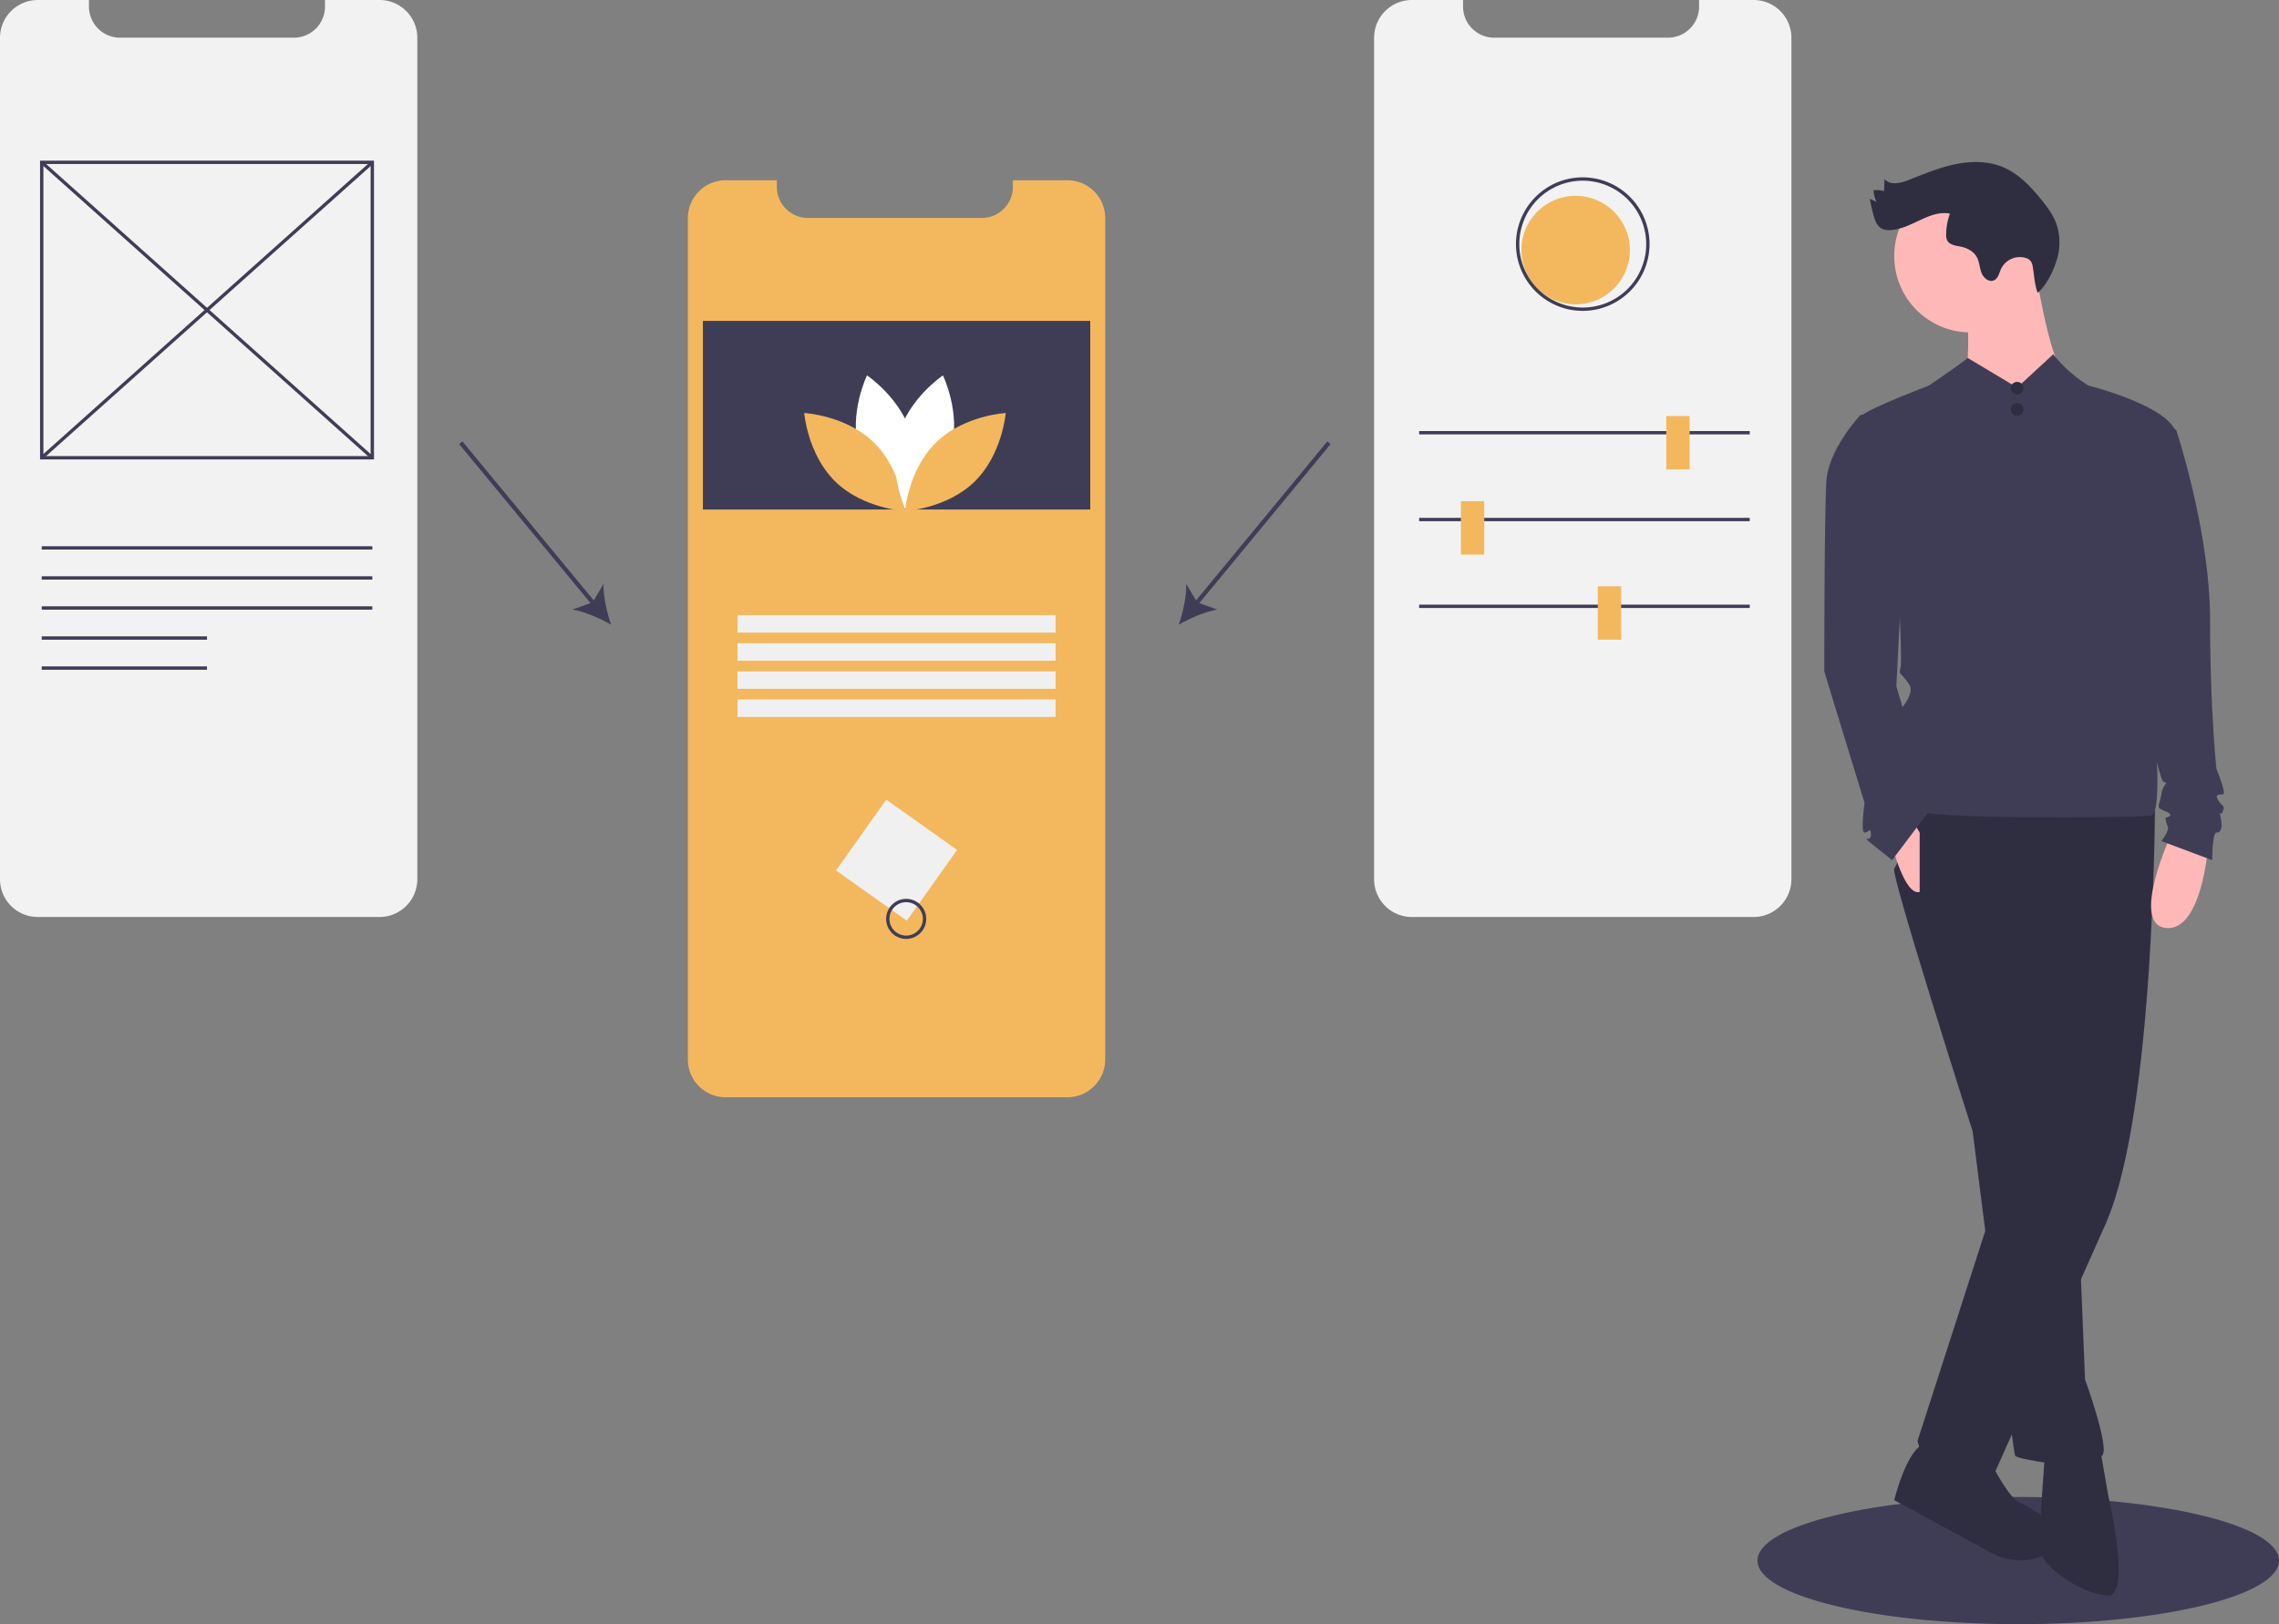 <svg xmlns="http://www.w3.org/2000/svg" data-name="Layer 1" width="1075.03" height="766.356"
    viewBox="0 0 1075.03 766.356" xmlns:xlink="http://www.w3.org/1999/xlink">
    <rect x="0" y="0" width="1075.03" height="766.356" fill="#808080" stroke="none"/>
    <title>mobile_prototyping</title>
    <ellipse cx="952.03" cy="736.356" rx="123" ry="30" fill="#3f3d56" />
    <path
        d="M583.821,169.719V566.728a17.839,17.839,0,0,1-17.839,17.831H404.805a17.808,17.808,0,0,1-17.839-17.831V169.719A17.838,17.838,0,0,1,404.805,151.88h24.123v3.095a14.688,14.688,0,0,0,14.688,14.688h81.971A14.688,14.688,0,0,0,540.276,154.975V151.88h25.707A17.833,17.833,0,0,1,583.821,169.719Z"
        transform="translate(-62.485 -66.822)" fill="#f3b85e" />
    <rect x="331.562" y="151.412" width="182.718" height="88.996" fill="#3f3d56" />
    <path
        d="M467.613,279.343c4.783,17.681,21.166,28.631,21.166,28.631s8.628-17.716,3.845-35.398-21.166-28.631-21.166-28.631S462.83,261.662,467.613,279.343Z"
        transform="translate(-62.485 -66.822)" fill="#fff" />
    <path
        d="M474.642,275.543c13.125,12.777,14.728,32.417,14.728,32.417s-19.676-1.074-32.801-13.851S441.84,261.692,441.84,261.692,461.517,262.766,474.642,275.543Z"
        transform="translate(-62.485 -66.822)" fill="#f3b85e" />
    <path
        d="M511.126,279.343c-4.783,17.681-21.166,28.631-21.166,28.631s-8.628-17.716-3.845-35.398,21.166-28.631,21.166-28.631S515.909,261.662,511.126,279.343Z"
        transform="translate(-62.485 -66.822)" fill="#fff" />
    <path
        d="M504.097,275.543c-13.125,12.777-14.728,32.417-14.728,32.417s19.676-1.074,32.801-13.851S536.899,261.692,536.899,261.692,517.222,262.766,504.097,275.543Z"
        transform="translate(-62.485 -66.822)" fill="#f3b85e" />
    <rect x="347.904" y="290.246" width="150.033" height="8.236" fill="#f0f0f0" />
    <rect x="347.904" y="303.514" width="150.033" height="8.236" fill="#f0f0f0" />
    <rect x="347.904" y="316.783" width="150.033" height="8.236" fill="#f0f0f0" />
    <rect x="347.904" y="330.052" width="150.033" height="8.236" fill="#f0f0f0" />
    <rect x="464.917" y="452.213" width="40.954" height="40.954"
        transform="translate(300.734 -260.552) rotate(35.371)" fill="#f0f0f0" />
    <path
        d="M489.936,509.851A9.451,9.451,0,1,1,499.387,500.4,9.462,9.462,0,0,1,489.936,509.851Zm0-17.327A7.876,7.876,0,1,0,497.812,500.4,7.885,7.885,0,0,0,489.936,492.524Z"
        transform="translate(-62.485 -66.822)" fill="#3f3d56" />
    <path
        d="M259.34,84.66V481.67a17.839,17.839,0,0,1-17.839,17.831H80.324A17.808,17.808,0,0,1,62.485,481.67V84.66A17.838,17.838,0,0,1,80.324,66.822h24.123V69.917a14.688,14.688,0,0,0,14.688,14.688h81.971A14.688,14.688,0,0,0,215.795,69.917V66.822h25.706A17.833,17.833,0,0,1,259.34,84.66Z"
        transform="translate(-62.485 -66.822)" fill="#f2f2f2" />
    <path
        d="M238.894,283.603H81.379V142.627H238.894Zm-155.94-1.575H237.319V144.202H82.954Z"
        transform="translate(-62.485 -66.822)" fill="#3f3d56" />
    <rect x="159.349" y="108.532" width="1.575" height="209.165"
        transform="translate(-167.959 123.647) rotate(-48.205)" fill="#3f3d56" />
    <rect x="55.554" y="212.327" width="209.165" height="1.575"
        transform="translate(-163.769 94.129) rotate(-41.794)" fill="#3f3d56" />
    <rect x="19.682" y="257.735" width="155.94" height="1.575" fill="#3f3d56" />
    <rect x="19.682" y="271.911" width="155.94" height="1.575" fill="#3f3d56" />
    <rect x="19.682" y="286.088" width="155.94" height="1.575" fill="#3f3d56" />
    <rect x="19.682" y="300.264" width="77.97" height="1.575" fill="#3f3d56" />
    <rect x="19.682" y="314.44" width="77.97" height="1.575" fill="#3f3d56" />
    <path
        d="M907.515,84.66V481.67a17.839,17.839,0,0,1-17.839,17.831H728.499a17.808,17.808,0,0,1-17.839-17.831V84.66a17.838,17.838,0,0,1,17.839-17.839h24.123V69.917a14.688,14.688,0,0,0,14.688,14.688h81.971A14.688,14.688,0,0,0,863.97,69.917V66.822h25.706A17.833,17.833,0,0,1,907.515,84.66Z"
        transform="translate(-62.485 -66.822)" fill="#f2f2f2" />
    <rect x="669.432" y="203.392" width="155.94" height="1.575" fill="#3f3d56" />
    <rect x="669.432" y="244.346" width="155.94" height="1.575" fill="#3f3d56" />
    <rect x="669.432" y="285.3" width="155.94" height="1.575" fill="#3f3d56" />
    <circle cx="743.242" cy="117.997" r="25.602" fill="#f3b85e" />
    <rect x="785.993" y="196.304" width="11.026" height="25.202" fill="#f3b85e" />
    <rect x="689.121" y="236.47" width="11.026" height="25.202" fill="#f3b85e" />
    <rect x="753.703" y="276.637" width="11.026" height="25.202" fill="#f3b85e" />
    <path
        d="M809.088,213.508a31.503,31.503,0,1,1,31.503-31.503A31.539,31.539,0,0,1,809.088,213.508Zm0-61.431a29.928,29.928,0,1,0,29.928,29.928A29.962,29.962,0,0,0,809.088,152.078Z"
        transform="translate(-62.485 -66.822)" fill="#3f3d56" />
    <rect x="310.446" y="264.368" width="2" height="99.257"
        transform="translate(-191.12 203.346) rotate(-39.546)" fill="#3f3d56" />
    <path
        d="M350.73,361.573c-5.241-3.038-12.501-6.182-18.219-7.126l9.525-3.403L347.179,342.336C347.023,348.129,348.737,355.853,350.73,361.573Z"
        transform="translate(-62.485 -66.822)" fill="#3f3d56" />
    <rect x="608.161" y="312.996" width="99.257" height="2.001"
        transform="translate(-65.568 554.629) rotate(-50.467)" fill="#3f3d56" />
    <path
        d="M618.506,361.573c1.991-5.721,3.705-13.445,3.55-19.238l5.144,8.709,9.524,3.402C631.005,355.389,623.746,358.534,618.506,361.573Z"
        transform="translate(-62.485 -66.822)" fill="#3f3d56" />
    <path d="M1079.015,444.678s0,146-23,199l-53,119s-34-2-36-16l40-124,24-73,6-114Z"
        transform="translate(-62.485 -66.822)" fill="#2f2e41" />
    <path
        d="M1046.015,448.678l-9,61,6,134,3,74s12,33,8,36l-8,6s-32-4-33-6-20-153-20-153-39-122-37-124,11-32,11-32Z"
        transform="translate(-62.485 -66.822)" fill="#2f2e41" />
    <path d="M1053.015,749.678l4,23s11,47,0,47-31-13-32-21,2-44,2-44Z"
        transform="translate(-62.485 -66.822)" fill="#2f2e41" />
    <path
        d="M1002.015,757.678s8,16,13,18,27.77,15.083,14.385,23.541-27.385.459-27.385.459l-46-25s6-25,15-27S1002.015,757.678,1002.015,757.678Z"
        transform="translate(-62.485 -66.822)" fill="#2f2e41" />
    <circle cx="929.53" cy="120.856" r="36" fill="#ffb8b8" />
    <path
        d="M1022.015,190.678s7,46,14,52-15,27-25,26-21-23-21-23,3-29-2-37S1022.015,190.678,1022.015,190.678Z"
        transform="translate(-62.485 -66.822)" fill="#ffb8b8" />
    <path
        d="M1014.015,249.678,1031,234a64.292,64.292,0,0,0,20.015,16.678c13,7-25,79-25,79l-61-76s19.402-12.897,25.701-17.948Z"
        transform="translate(-62.485 -66.822)" fill="#3f3d56" />
    <path
        d="M1024.015,310.678s26.8-46.719,23.9-61.86c0,0,39.1,9.86,41.1,22.86s-19,60-19,60,17,119,7,120-110,2-112-3,2-20-4-25-13-2-10-10,16-18,12-24-5-4-4-8-2-57-2-57-21-58-16-62,31.228-13.86,31.228-13.86Z"
        transform="translate(-62.485 -66.822)" fill="#3f3d56" />
    <path d="M1104.015,466.678s-3,40-20,38,3-45,3-45Z" transform="translate(-62.485 -66.822)"
        fill="#ffb8b8" />
    <path d="M955.015,465.678s6,24,13,22v-28l-3-5Z" transform="translate(-62.485 -66.822)"
        fill="#ffb8b8" />
    <path
        d="M1021.377,192.857a6.222,6.222,0,0,0-1.027-2.895,4.694,4.694,0,0,0-2.188-1.387,9.833,9.833,0,0,0-11.717,5.021c-.923,2.014-1.367,4.607-3.392,5.504-2.354,1.043-4.966-1.177-5.89-3.58s-.95-5.126-2.183-7.386c-1.462-2.68-4.418-4.26-7.404-4.893-2.475-.525-5.504-.8-6.62-3.07a6.078,6.078,0,0,1-.452-2.744,28.964,28.964,0,0,1,1.787-9.792c-9.797-1.957-18.511,7.604-28.501,7.758a7.525,7.525,0,0,1-3.676-.72c-2.216-1.184-3.18-3.808-3.848-6.231q-1.064-3.86-1.751-7.81L947.714,162.1a12.551,12.551,0,0,1-1.425-5.512,13.192,13.192,0,0,1,4.918.415l.233-5.734c2.472,3.134,7.4,2.033,11.119.582,7.177-2.8,14.317-5.831,21.849-7.447s15.606-1.735,22.729,1.201c7.485,3.085,13.256,9.22,18.34,15.521,2.818,3.493,5.542,7.164,7.063,11.386a27.595,27.595,0,0,1-.06,17.601c-1.64,5.134-4.688,11.344-8.792,14.902C1022.253,201.38,1022.058,196.744,1021.377,192.857Z"
        transform="translate(-62.485 -66.822)" fill="#2f2e41" />
    <path
        d="M953.015,259.678l-13,3s-15,16-16,31-1,90-1,90l19,62s-2,14,0,14,3-3,3,1-5,0,0,4l10,8,16.713-22.158s1.287-8.842-1.713-10.842-3-3-2-6,3-4,2-6-4-5-4-7,0-4-1-5-8-25-8-25l4-78Z"
        transform="translate(-62.485 -66.822)" fill="#3f3d56" />
    <path
        d="M1079.015,264.678l10,5s16,48,16,90,3,70,3,70,5,12,3,12-4,0-2,3,3,2,2,5-2-2-1,3,0,7-2,7-2,13-2,13l-24-9s4-5,3-7a9.965,9.965,0,0,1-1-4s5-1,0-3-3-2-2-8,4-5,1-6-21-94-21-94Z"
        transform="translate(-62.485 -66.822)" fill="#3f3d56" />
    <circle cx="951.515" cy="183.178" r="3" fill="#2f2e41" />
    <circle cx="951.515" cy="193.178" r="3" fill="#2f2e41" />
</svg>